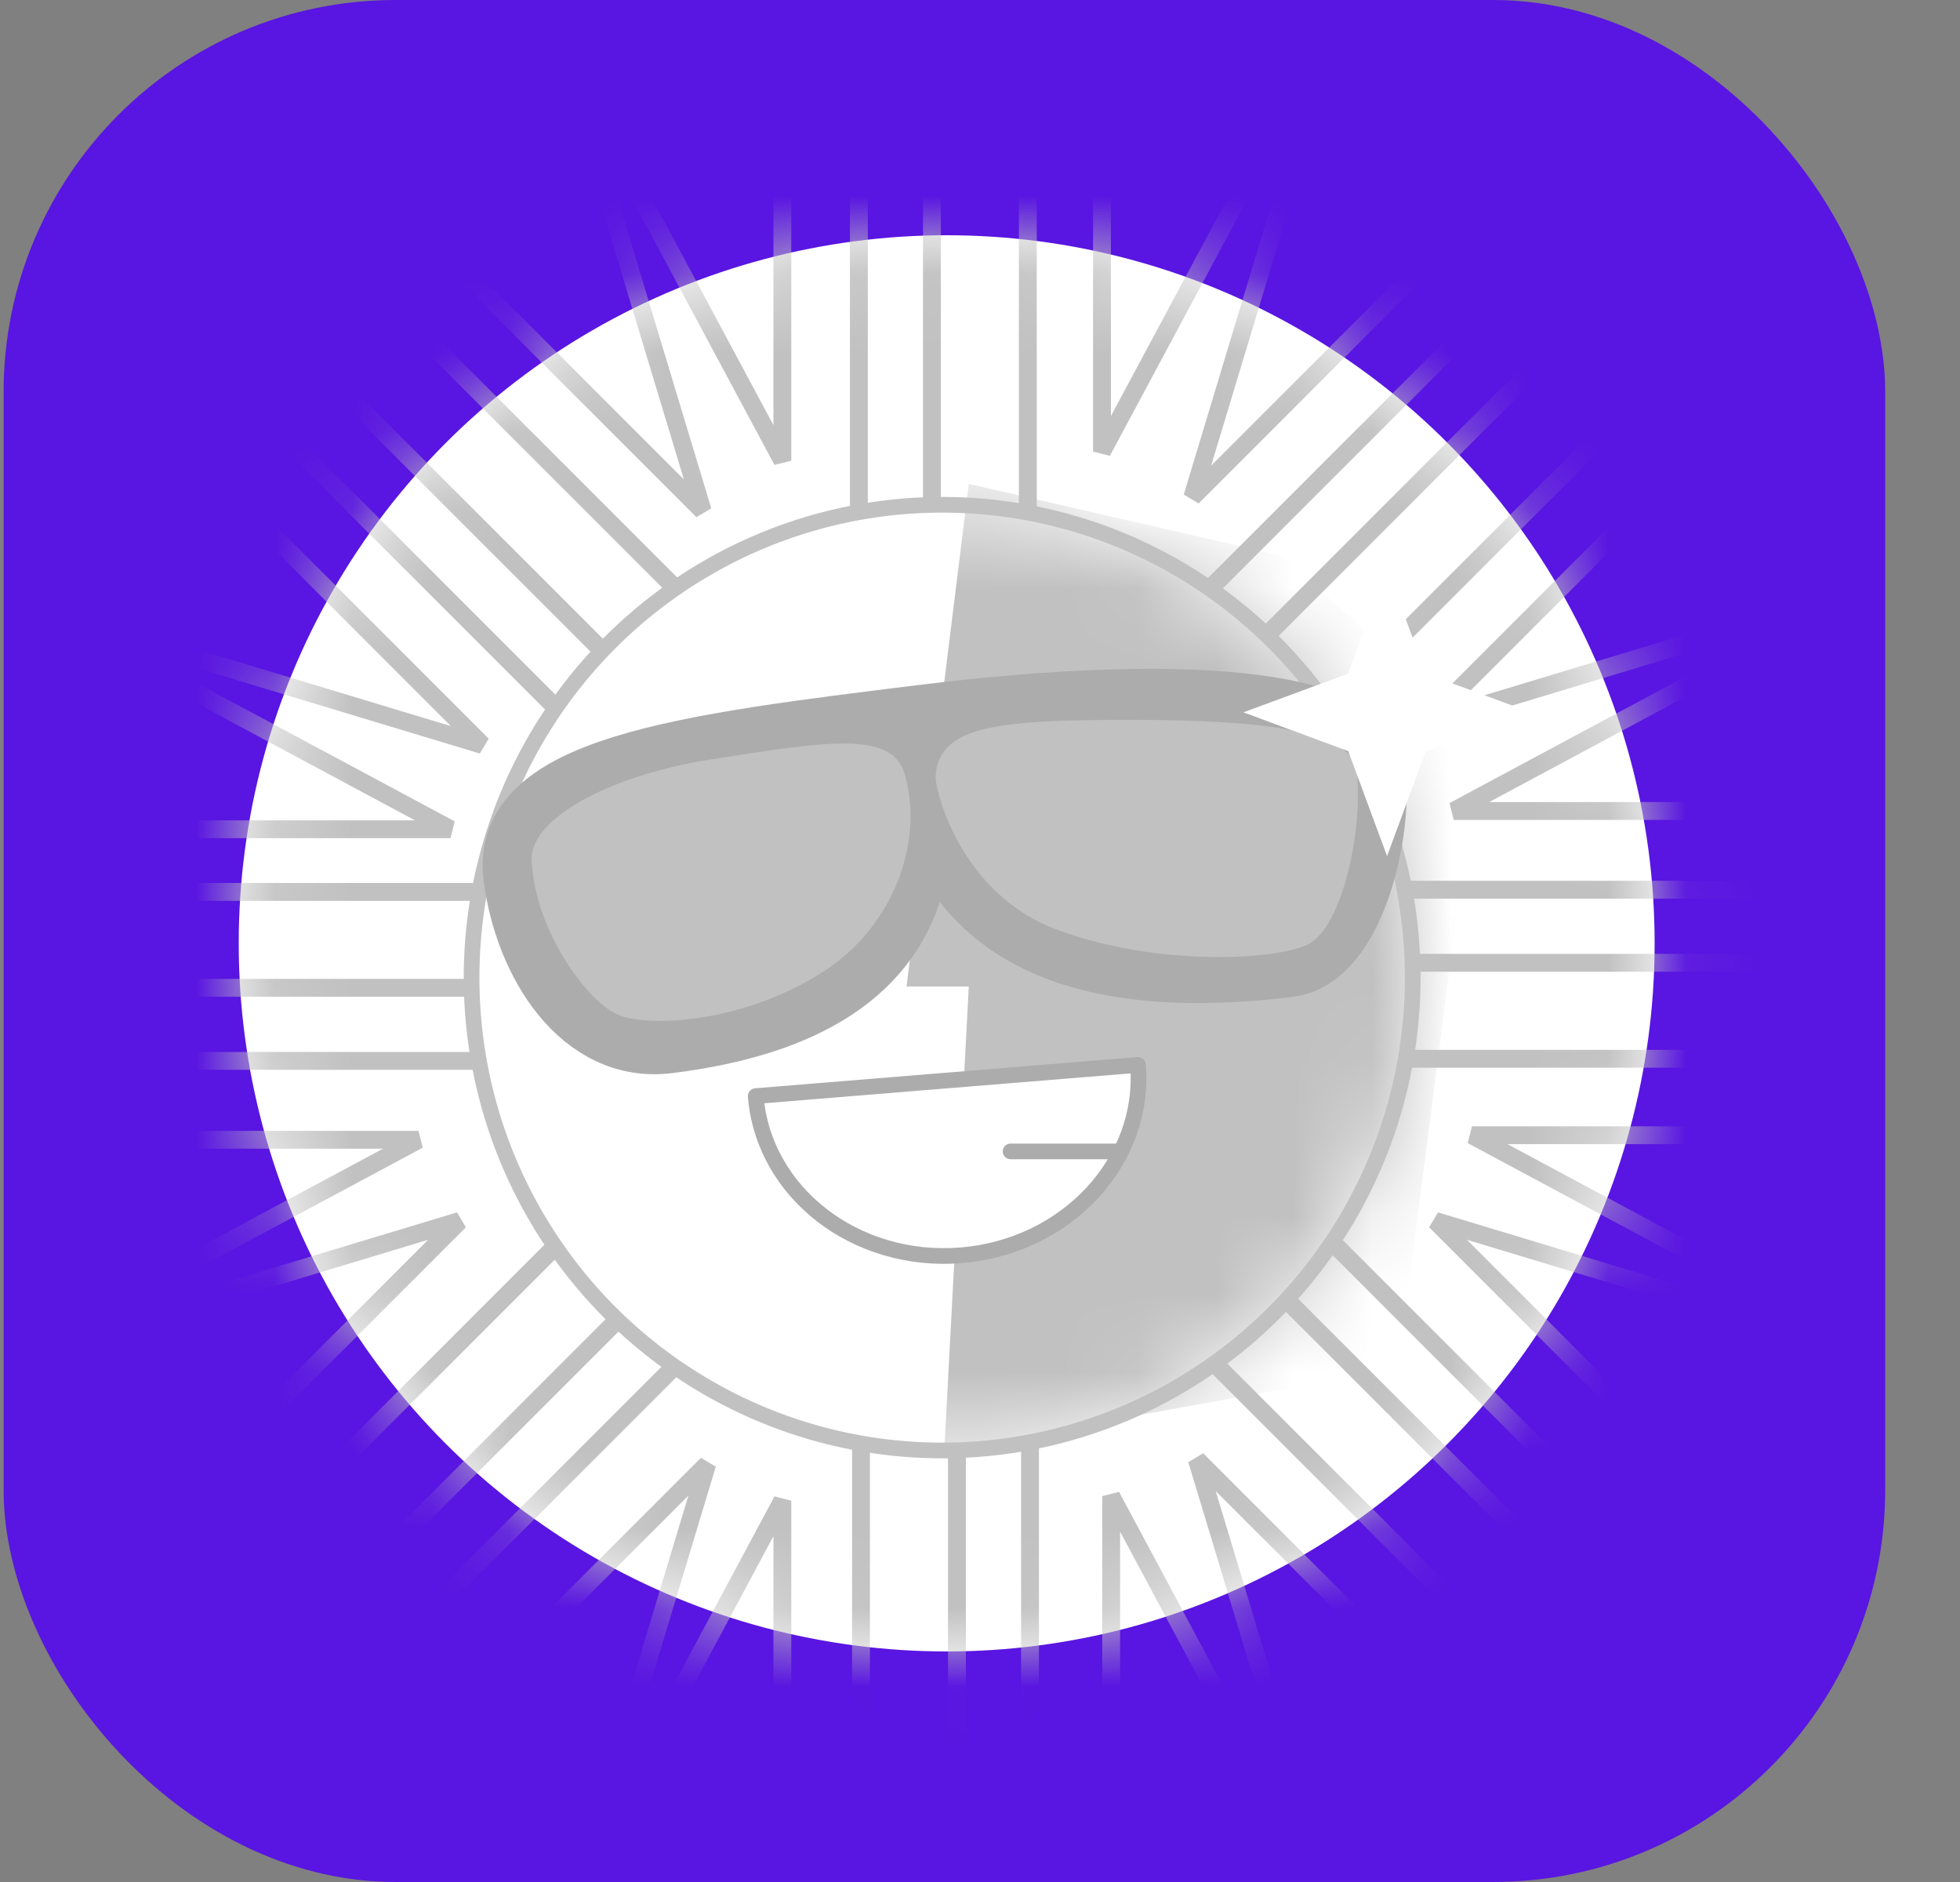 <svg width="25" height="24" viewBox="0 0 25 24" fill="none" xmlns="http://www.w3.org/2000/svg">
<rect x="0" y="0" width="25" height="24" fill="#808080" stroke="none"/>
<g id="Swap-BTT-G">
<g id="SUN">
<rect id="Rectangle Copy 3" x="0.046" width="24" height="24" rx="5" fill="#5915E1"/>
<g id="SUN-&#233;&#161;&#185;&#231;&#155;&#174;logo">
<g id="Group 15">
<g id="Group 14">
<circle id="Mask" cx="12.075" cy="12.03" r="9.03" fill="white"/>
<mask id="mask0_13_230" style="mask-type:luminance" maskUnits="userSpaceOnUse" x="3" y="3" width="19" height="19">
<circle id="Mask_2" cx="12.075" cy="12.03" r="9.03" fill="white"/>
</mask>
<g mask="url(#mask0_13_230)">
<g id="Group 14_2">
<g id="Group 13">
<g id="Group 12">
<path id="Path 9" d="M11.887 0.844V7.136" stroke="#C1C1C1" stroke-width="0.228"/>
<path id="Path 9 Copy" d="M10.955 0.844V7.136" stroke="#C1C1C1" stroke-width="0.228"/>
<path id="Path 9 Copy 2" d="M13.11 0.844V7.136" stroke="#C1C1C1" stroke-width="0.228"/>
<path id="Path 10" d="M7.939 2.07L9.979 5.875V1.544" stroke="#C1C1C1" stroke-width="0.228"/>
<path id="Path 10 Copy" d="M16.096 1.954L14.056 5.759V1.427" stroke="#C1C1C1" stroke-width="0.228"/>
</g>
<g id="Group 12 Copy">
<path id="Path 9_2" d="M12.206 24.031V17.739" stroke="#C1C1C1" stroke-width="0.228"/>
<path id="Path 9 Copy_2" d="M13.138 24.031V17.739" stroke="#C1C1C1" stroke-width="0.228"/>
<path id="Path 9 Copy 2_2" d="M10.982 24.031V17.739" stroke="#C1C1C1" stroke-width="0.228"/>
<path id="Path 10_2" d="M16.213 22.884L14.173 19.079V23.411" stroke="#C1C1C1" stroke-width="0.228"/>
<path id="Path 10 Copy_2" d="M7.939 22.943L9.979 19.137V23.469" stroke="#C1C1C1" stroke-width="0.228"/>
</g>
</g>
<g id="Group 13 Copy">
<g id="Group 12_2">
<path id="Path 9_3" d="M0.453 12.597H6.745" stroke="#C1C1C1" stroke-width="0.228"/>
<path id="Path 9 Copy_3" d="M0.453 13.529H6.745" stroke="#C1C1C1" stroke-width="0.228"/>
<path id="Path 9 Copy 2_3" d="M0.453 11.374H6.745" stroke="#C1C1C1" stroke-width="0.228"/>
<path id="Path 10_3" d="M1.533 16.575L5.338 14.535H1.007" stroke="#C1C1C1" stroke-width="0.228"/>
<path id="Path 10 Copy_3" d="M1.941 8.535L5.746 10.575H1.414" stroke="#C1C1C1" stroke-width="0.228"/>
</g>
<g id="Group 12 Copy_2">
<path id="Path 9_4" d="M23.64 12.278H17.348" stroke="#C1C1C1" stroke-width="0.228"/>
<path id="Path 9 Copy_4" d="M23.64 11.346H17.348" stroke="#C1C1C1" stroke-width="0.228"/>
<path id="Path 9 Copy 2_4" d="M23.64 13.502H17.348" stroke="#C1C1C1" stroke-width="0.228"/>
<path id="Path 10_4" d="M22.347 8.301L18.542 10.342H22.874" stroke="#C1C1C1" stroke-width="0.228"/>
<path id="Path 10 Copy_4" d="M22.58 16.517L18.775 14.477H23.107" stroke="#C1C1C1" stroke-width="0.228"/>
</g>
</g>
<g id="Group 13 Copy 2">
<g id="Group 12_3">
<path id="Path 9_5" d="M3.961 20.748L8.41 16.299" stroke="#C1C1C1" stroke-width="0.228"/>
<path id="Path 9 Copy_5" d="M4.621 21.407L9.07 16.958" stroke="#C1C1C1" stroke-width="0.228"/>
<path id="Path 9 Copy 2_5" d="M3.096 19.883L7.545 15.434" stroke="#C1C1C1" stroke-width="0.228"/>
<path id="Path 10_5" d="M7.773 22.805L9.021 18.671L5.958 21.734" stroke="#C1C1C1" stroke-width="0.228"/>
<path id="Path 10 Copy_5" d="M1.728 16.818L5.862 15.57L2.799 18.633" stroke="#C1C1C1" stroke-width="0.228"/>
</g>
<g id="Group 12 Copy_3">
<path id="Path 9_6" d="M20.131 4.127L15.682 8.576" stroke="#C1C1C1" stroke-width="0.228"/>
<path id="Path 9 Copy_6" d="M19.472 3.468L15.023 7.917" stroke="#C1C1C1" stroke-width="0.228"/>
<path id="Path 9 Copy 2_6" d="M20.997 4.992L16.547 9.441" stroke="#C1C1C1" stroke-width="0.228"/>
<path id="Path 10_6" d="M16.456 2.207L15.208 6.34L18.27 3.277" stroke="#C1C1C1" stroke-width="0.228"/>
<path id="Path 10 Copy_6" d="M22.326 7.961L18.193 9.209L21.256 6.146" stroke="#C1C1C1" stroke-width="0.228"/>
</g>
</g>
<g id="Group 13 Copy 3">
<g id="Group 12_4">
<path id="Path 9_7" d="M20.357 20.523L15.908 16.074" stroke="#C1C1C1" stroke-width="0.228"/>
<path id="Path 9 Copy_7" d="M21.016 19.864L16.567 15.415" stroke="#C1C1C1" stroke-width="0.228"/>
<path id="Path 9 Copy 2_7" d="M19.492 21.388L15.043 16.939" stroke="#C1C1C1" stroke-width="0.228"/>
<path id="Path 10_7" d="M22.442 16.818L18.309 15.57L21.372 18.633" stroke="#C1C1C1" stroke-width="0.228"/>
<path id="Path 10 Copy_7" d="M16.514 22.746L15.266 18.613L18.329 21.676" stroke="#C1C1C1" stroke-width="0.228"/>
</g>
<g id="Group 12 Copy_4">
<path id="Path 9_8" d="M3.736 4.353L8.185 8.802" stroke="#C1C1C1" stroke-width="0.228"/>
<path id="Path 9 Copy_8" d="M3.077 5.012L7.526 9.461" stroke="#C1C1C1" stroke-width="0.228"/>
<path id="Path 9 Copy 2_8" d="M4.601 3.488L9.05 7.937" stroke="#C1C1C1" stroke-width="0.228"/>
<path id="Path 10_8" d="M2.02 8.252L6.153 9.5L3.09 6.437" stroke="#C1C1C1" stroke-width="0.228"/>
<path id="Path 10 Copy_8" d="M7.715 2.382L8.963 6.515L5.9 3.452" stroke="#C1C1C1" stroke-width="0.228"/>
</g>
</g>
</g>
</g>
</g>
<g id="Group 839">
<ellipse id="&#230;&#164;&#173;&#229;&#156;&#134;&#229;&#189;&#162;" cx="12.017" cy="12.467" rx="6.002" ry="6.03" fill="white" stroke="#C1C1C1" stroke-width="0.2"/>
<g id="Clipped">
<mask id="mask1_13_230" style="mask-type:luminance" maskUnits="userSpaceOnUse" x="6" y="6" width="13" height="13">
<ellipse id="&#230;&#164;&#173;&#229;&#156;&#134;&#229;&#189;&#162;_2" cx="12.073" cy="12.467" rx="6.002" ry="6.03" fill="white"/>
</mask>
<g mask="url(#mask1_13_230)">
<path id="&#232;&#183;&#175;&#229;&#190;&#132;" fill-rule="evenodd" clip-rule="evenodd" d="M12.357 6.171L11.563 12.581H12.357L12.045 18.493L17.831 17.452L18.881 9.335L16.331 7.082L12.357 6.171Z" fill="#C1C1C1"/>
</g>
</g>
</g>
<g id="Group 842">
<g id="Group 840">
<path id="&#232;&#183;&#175;&#229;&#190;&#132;_2" d="M6.565 11.172C6.701 12.275 7.418 13.423 8.522 13.288C12.265 12.828 11.739 10.422 11.689 9.643C11.96 11.85 13.636 12.66 16.444 12.315C17.28 12.212 17.622 10.579 17.53 9.825C17.414 8.883 14.92 8.746 11.811 9.127C8.702 9.509 6.396 9.792 6.565 11.172Z" fill="#ACACAC" stroke="#ACACAC" stroke-width="0.8" stroke-linecap="round" stroke-linejoin="round"/>
<path id="&#232;&#183;&#175;&#229;&#190;&#132;_3" d="M13.481 11.795C12.469 11.412 12.065 10.398 11.99 9.939C11.99 9.32 12.694 9.236 14.409 9.236C16.125 9.236 17.165 9.376 17.25 9.826C17.334 10.614 17.053 11.795 16.659 11.992C16.265 12.189 14.746 12.273 13.481 11.795Z" fill="#C1C1C1" stroke="#C1C1C1" stroke-width="0.113"/>
<path id="&#232;&#183;&#175;&#229;&#190;&#132;_4" d="M10.503 12.322C11.316 11.787 11.738 10.754 11.484 9.883C11.34 9.386 10.549 9.508 9.066 9.742C7.744 9.951 6.731 10.529 6.844 11.036C6.9 11.865 7.54 12.741 7.913 12.892C8.285 13.043 9.488 12.992 10.503 12.322Z" fill="#C1C1C1" stroke="#C1C1C1" stroke-width="0.113"/>
</g>
<path id="&#232;&#183;&#175;&#229;&#190;&#132;_5" d="M17.692 7.252L18.187 8.59L19.524 9.084L18.187 9.579L17.692 10.917L17.197 9.579L15.86 9.084L17.197 8.59L17.692 7.252Z" fill="white"/>
<g id="Group 841">
<path id="&#232;&#183;&#175;&#229;&#190;&#132;_6" d="M12.259 16.008C13.605 15.898 14.616 14.811 14.515 13.58L9.639 13.978C9.739 15.209 10.912 16.118 12.259 16.008Z" fill="white" stroke="#ACACAC" stroke-width="0.2" stroke-linejoin="round"/>
<path id="&#232;&#183;&#175;&#229;&#190;&#132;_7" d="M12.89 14.683H14.226" stroke="#ACACAC" stroke-width="0.2" stroke-linecap="round" stroke-linejoin="round"/>
</g>
</g>
</g>
</g>
</g>
</g>
</svg>
